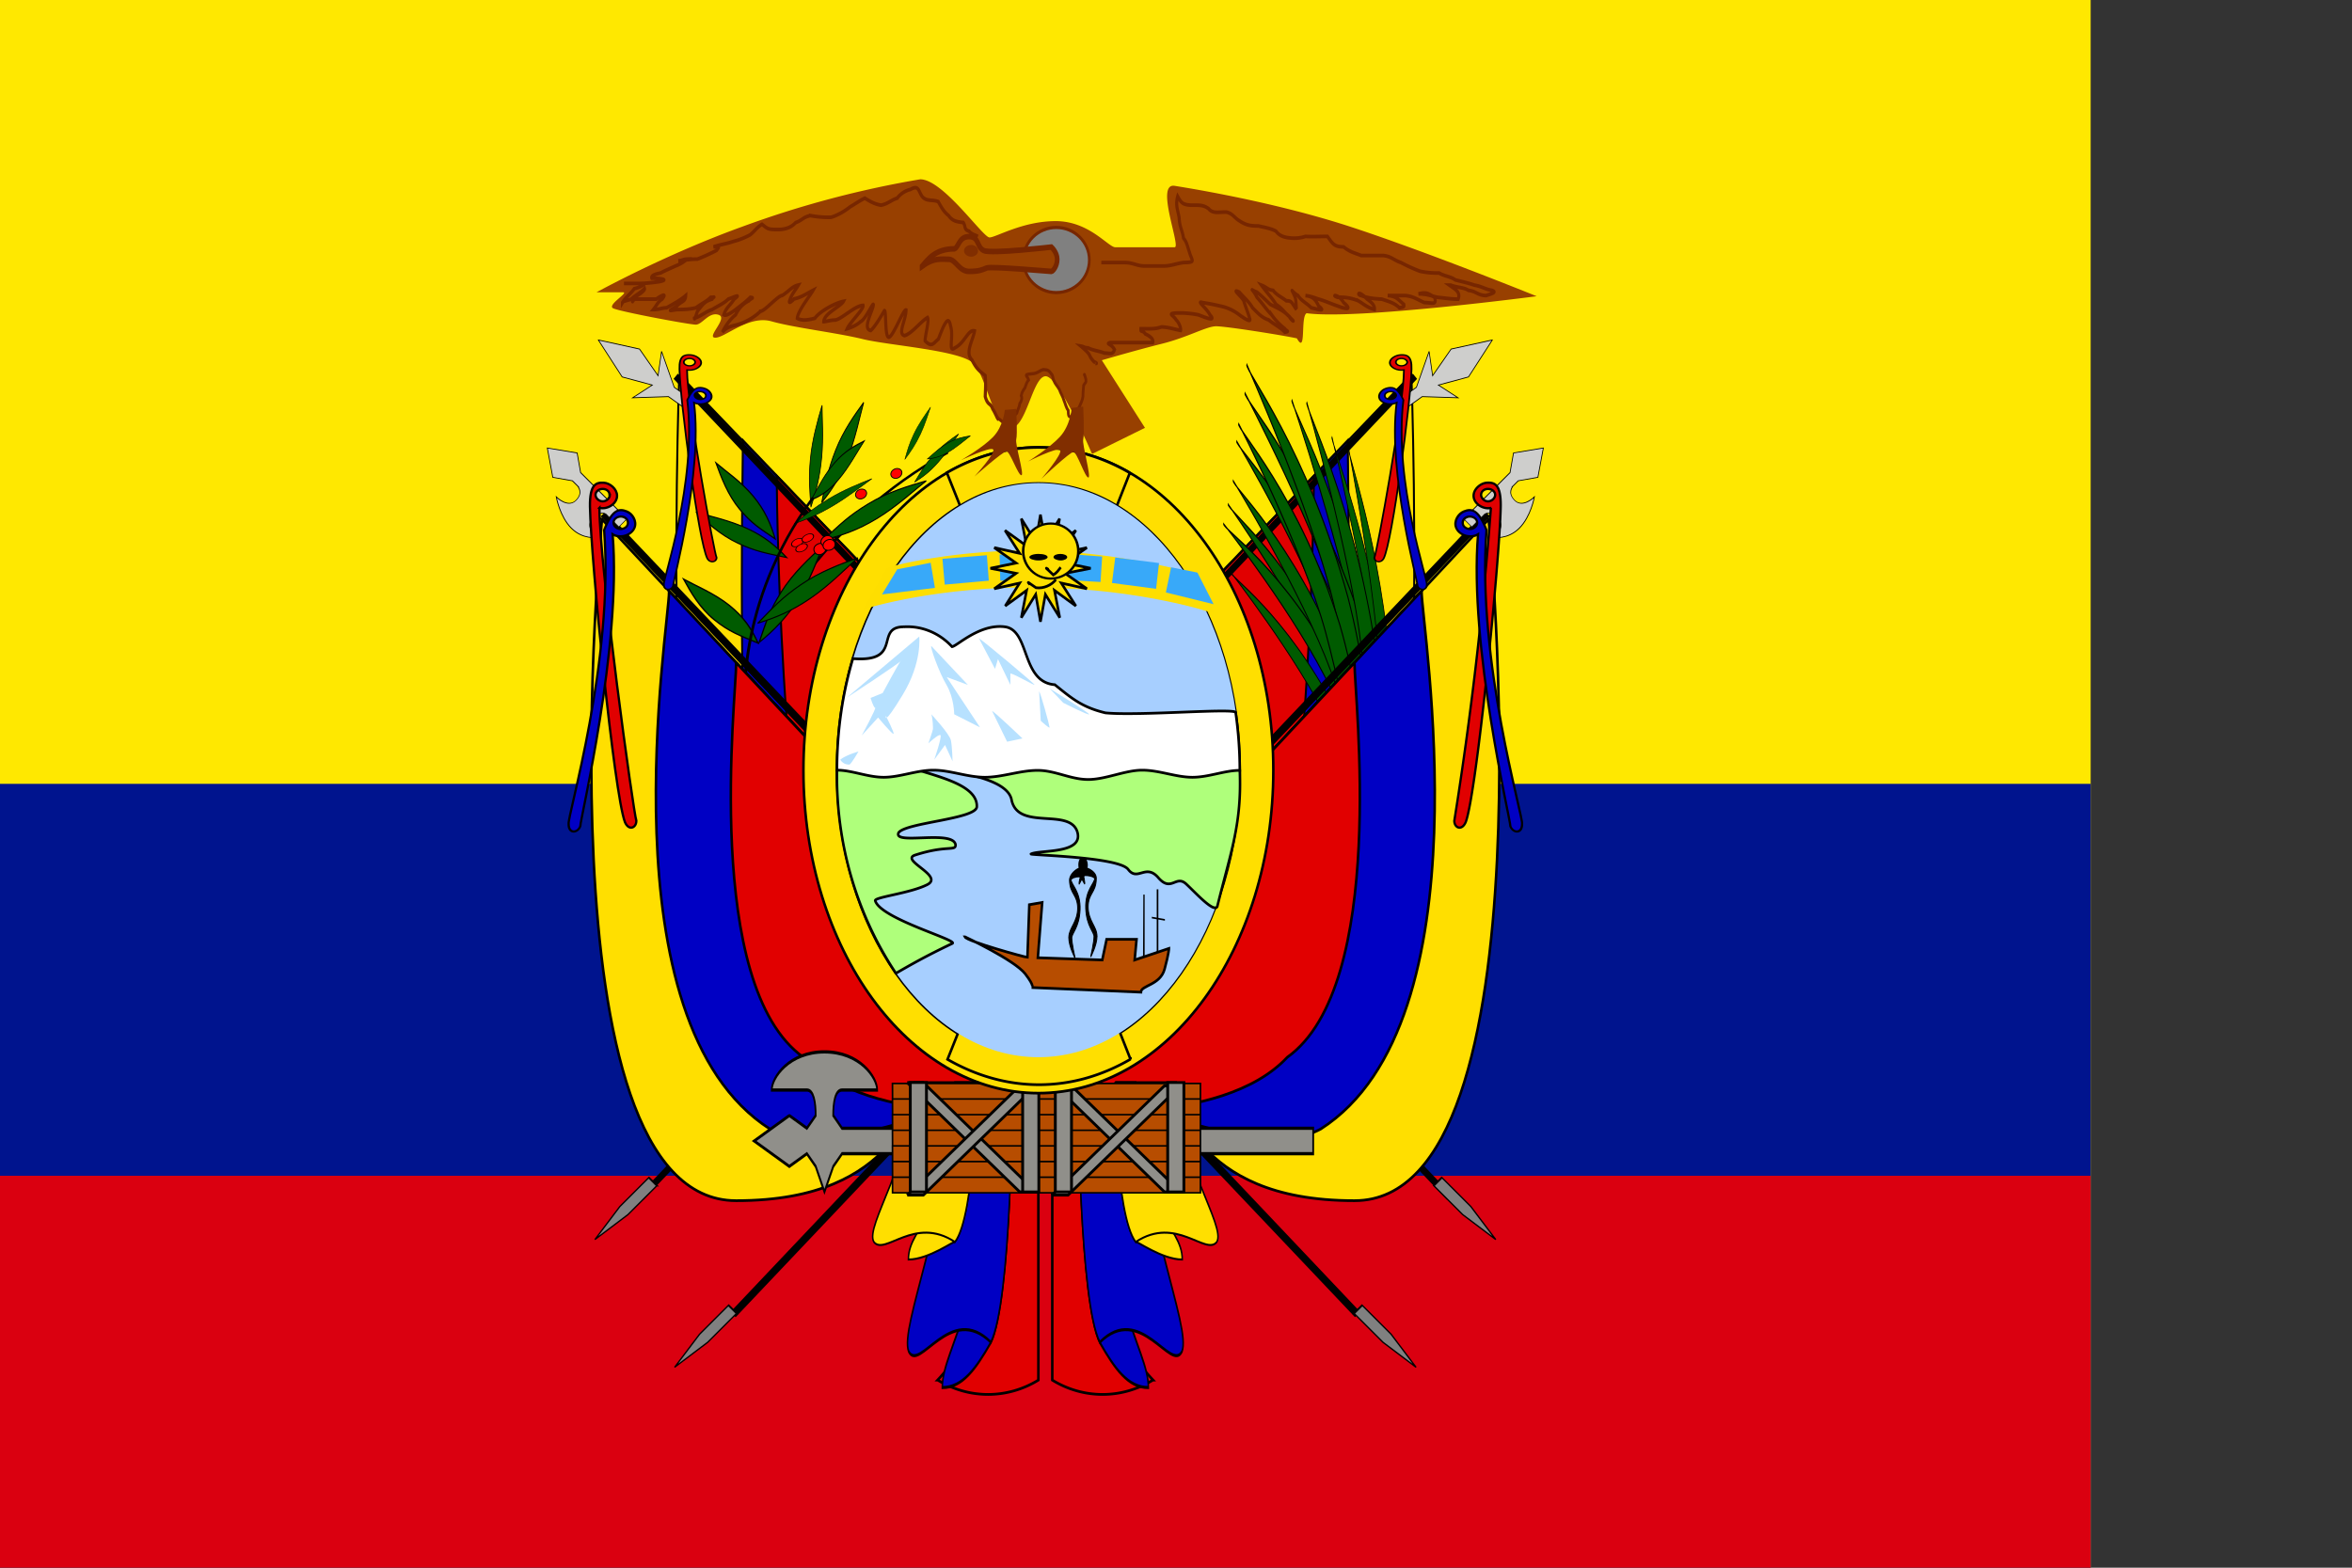 <svg xmlns="http://www.w3.org/2000/svg" id="flag-icons-ec" viewBox="0 0 720 480">
  <rect x="0" y="0" width="720" height="480" fill="#333333" stroke="none"/>
  <g fill-rule="evenodd" stroke-width="1pt">
    <path fill="#ffe800" d="M0 0h640v480H0z"/>
    <path fill="#00148e" d="M0 240h640v240H0z"/>
    <path fill="#da0010" d="M0 360h640v120H0z"/>
  </g>
  <g fill-rule="evenodd">
    <path d="M269.6 290.8 197 367.3l-1.2-1.6 72.4-76.5 1.2 1.6zm50.4 12.5-94.8 100-1.6-1.6 94.7-100 1.7 1.6z"/>
    <path fill="gray" stroke="#000" stroke-width="4.1" d="M478.4 60.2v88.6l17.7 88.6 17.7-88.6V60.2h-35.4z" transform="matrix(-.07 -.07 -.1 .1 265 429.6)"/>
    <path fill="gray" stroke="#000" stroke-width="4.1" d="M478.4 60.2v88.6l17.7 88.6 17.7-88.6V60.2h-35.4z" transform="matrix(-.07 -.07 -.1 .1 240.6 390.5)"/>
  </g>
  <path fill="#ffdf00" fill-rule="evenodd" stroke="#000" stroke-width="1pt" d="M301.2 272.8s-17.7 336.6 53.1 336.6S460.6 574 460.6 574l-.8-185-158.6-116.2z" transform="matrix(.45 0 0 .64 72.4 -59.8)"/>
  <path fill="#0000c4" fill-rule="evenodd" stroke="#000" stroke-width="1pt" d="M344.5 304.2c0 17.7-7.9 269.8 27.5 269.8s88.6-17.7 88.6-17.7l-.8-167.3-115.3-84.8z" transform="matrix(.45 0 0 .64 72.4 -59.8)"/>
  <path fill="#e10000" fill-rule="evenodd" stroke="#000" stroke-width="1pt" d="M367.5 321.2c0 17.7 4.5 217.4 40 217.4h53.1l-.8-149.6-92.3-67.8z" transform="matrix(.45 0 0 .64 72.4 -59.8)"/>
  <path fill-rule="evenodd" d="m206.2 116 72.4 76.5 1.3-1.6-72.4-76.5-1.3 1.6z"/>
  <path fill="#ffdf00" fill-rule="evenodd" stroke="#000" stroke-width="1pt" d="M301.2 272.8S265.8 609.4 372 609.4c88.5 0 88.5-53.1 106.2-53.1l-17.7-124-159.4-159.5z" transform="matrix(.58 0 0 .62 9.6 -10.2)"/>
  <g stroke="#000">
    <path fill="none" stroke-width="2.3" d="M269.6 155.2c1.1 0 28.3-94 119-147.2" transform="matrix(.4 -.03 -.05 .35 135.1 147.4)"/>
    <path fill="#005b00" fill-rule="evenodd" stroke-width="1pt" d="M421.4-20.3c0 18.1-4.6 31.7-11.4 45.3-5.6-18.1-9-27.2-9-45.3s6.8-35.1 12.4-48.7c2.3 12.4 8 30.5 8 48.7z" transform="matrix(.14 -.22 .3 .14 175.9 257.4)"/>
    <path fill="red" fill-rule="evenodd" stroke-width="1pt" d="M454.2-169.3c0 4-3.8 7.4-8.5 7.4s-8.5-3.3-8.5-7.4 3.8-7.3 8.5-7.3 8.5 3.3 8.5 7.3z" transform="matrix(.18 -.1 .1 .17 177.6 256.7)"/>
    <path fill="#005b00" fill-rule="evenodd" stroke-width="1pt" d="M421.4-20.3c0 18.1-4.6 31.7-11.4 45.3-5.6-18.1-9-27.2-9-45.3s6.8-35.1 12.4-48.7c2.3 12.4 8 30.5 8 48.7z" transform="matrix(.18 .12 -.13 .33 181 96.4)"/>
    <path fill="#005b00" fill-rule="evenodd" stroke-width="1pt" d="M421.4-20.3c0 18.1-4.6 31.7-11.4 45.3-5.6-18.1-9-27.2-9-45.3s6.8-35.1 12.4-48.7c2.3 12.4 8 30.5 8 48.7z" transform="matrix(.17 -.03 -.03 .33 179.3 159.3)"/>
    <path fill="#005b00" fill-rule="evenodd" stroke-width="1pt" d="M421.4-20.3c0 18.1-4.6 31.7-11.4 45.3-5.6-18.1-9-27.2-9-45.3s6.8-35.1 12.4-48.7c2.3 12.4 8 30.5 8 48.7z" transform="matrix(.06 .25 -.17 .2 228 45.5)"/>
    <path fill="#005b00" fill-rule="evenodd" stroke-width="1pt" d="M421.4-20.3c0 18.1-4.6 31.7-11.4 45.3-5.6-18.1-9-27.2-9-45.3s6.8-35.1 12.4-48.7c2.3 12.4 8 30.5 8 48.7z" transform="matrix(.2 -.2 .2 .24 150.3 241)"/>
    <path fill="#005b00" fill-rule="evenodd" stroke-width="1pt" d="M421.4-20.3c0 18.1-4.6 31.7-11.4 45.3-5.6-18.1-9-27.2-9-45.3s6.8-35.1 12.4-48.7c2.3 12.4 8 30.5 8 48.7z" transform="matrix(.22 -.22 .25 .2 135.6 282.1)"/>
    <path fill="#005b00" fill-rule="evenodd" stroke-width="1pt" d="M421.4-20.3c0 18.1-4.6 31.7-11.4 45.3-5.6-18.1-9-27.2-9-45.3s6.8-35.1 12.4-48.7c2.3 12.4 8 30.5 8 48.7z" transform="matrix(.26 .1 -.2 .32 130.8 147.7)"/>
    <path fill="#005b00" fill-rule="evenodd" stroke-width="1pt" d="M421.4-20.3c0 18.1-4.6 31.7-11.4 45.3-5.6-18.1-9-27.2-9-45.3s6.8-35.1 12.4-48.7c2.3 12.4 8 30.5 8 48.7z" transform="matrix(.15 .2 -.32 .22 178.5 103.3)"/>
    <path fill="#005b00" fill-rule="evenodd" stroke-width="1pt" d="M421.4-20.3c0 18.1-4.6 31.7-11.4 45.3-5.6-18.1-9-27.2-9-45.3s6.8-35.1 12.4-48.7c2.3 12.4 8 30.5 8 48.7z" transform="matrix(.08 .1 -.14 .16 250.7 102.6)"/>
    <path fill="#005b00" fill-rule="evenodd" stroke-width="1pt" d="M421.4-20.3c0 18.1-4.6 31.7-11.4 45.3-5.6-18.1-9-27.2-9-45.3s6.8-35.1 12.4-48.7c2.3 12.4 8 30.5 8 48.7z" transform="matrix(.1 0 -.08 .17 238 136.4)"/>
    <path fill="#005b00" fill-rule="evenodd" stroke-width="1pt" d="M421.4-20.3c0 18.1-4.6 31.7-11.4 45.3-5.6-18.1-9-27.2-9-45.3s6.8-35.1 12.4-48.7c2.3 12.4 8 30.5 8 48.7z" transform="matrix(0 .14 -.14 .08 287.4 81.1)"/>
    <path fill="#005b00" fill-rule="evenodd" stroke-width="1pt" d="M421.4-20.3c0 18.1-4.6 31.7-11.4 45.3-5.6-18.1-9-27.2-9-45.3s6.8-35.1 12.4-48.7c2.3 12.4 8 30.5 8 48.7z" transform="matrix(.07 .1 -.25 .15 220.7 115.6)"/>
    <path fill="#005b00" fill-rule="evenodd" stroke-width="1pt" d="M421.4-20.3c0 18.1-4.6 31.7-11.4 45.3-5.6-18.1-9-27.2-9-45.3s6.8-35.1 12.4-48.7c2.3 12.4 8 30.5 8 48.7z" transform="matrix(.13 .22 -.33 .2 207 70.1)"/>
    <path fill="none" stroke-width="2.4" d="M269.6 155.2c1.1 0 28.3-94 119-147.2" transform="matrix(.35 -.2 .14 .28 111.8 227.8)"/>
    <path fill="red" fill-rule="evenodd" stroke-width="1pt" d="M454.2-169.3c0 4-3.8 7.4-8.5 7.4s-8.5-3.3-8.5-7.4 3.8-7.3 8.5-7.3 8.5 3.3 8.5 7.3z" transform="matrix(.18 -.1 .1 .17 200.3 224.6)"/>
    <path fill="red" fill-rule="evenodd" stroke-width="1pt" d="M454.2-169.3c0 4-3.8 7.4-8.5 7.4s-8.5-3.3-8.5-7.4 3.8-7.3 8.5-7.3 8.5 3.3 8.5 7.3z" transform="matrix(.18 -.1 .1 .17 211.1 218.3)"/>
    <path fill="red" fill-rule="evenodd" stroke-width="1pt" d="M454.2-169.3c0 4-3.8 7.4-8.5 7.4s-8.5-3.3-8.5-7.4 3.8-7.3 8.5-7.3 8.5 3.3 8.5 7.3z" transform="matrix(.2 -.1 .07 .13 166.8 232.7)"/>
    <path fill="red" fill-rule="evenodd" stroke-width="1pt" d="M454.2-169.3c0 4-3.8 7.4-8.5 7.4s-8.5-3.3-8.5-7.4 3.8-7.3 8.5-7.3 8.5 3.3 8.5 7.3z" transform="matrix(.2 -.1 .07 .13 170 231.3)"/>
    <path fill="red" fill-rule="evenodd" stroke-width="1pt" d="M454.2-169.3c0 4-3.8 7.4-8.5 7.4s-8.5-3.3-8.5-7.4 3.8-7.3 8.5-7.3 8.5 3.3 8.5 7.3z" transform="matrix(.2 -.1 .07 .13 168.1 234.3)"/>
    <path fill="red" fill-rule="evenodd" stroke-width=".3" d="M252.7 167.3c.4.8 0 1.8-1 2.3s-2 .2-2.4-.7 0-1.8 1-2.3 2-.2 2.3.7z"/>
    <path fill="red" fill-rule="evenodd" stroke-width=".3" d="M255 164.9c.3.8 0 1.8-1 2.3s-2 .2-2.5-.6 0-1.9 1-2.4 2-.1 2.4.7z"/>
    <path fill="red" fill-rule="evenodd" stroke-width=".3" d="M255.5 166c.4.8 0 1.9-1 2.3s-2 .2-2.4-.6 0-1.8 1-2.3 2-.2 2.4.6z"/>
  </g>
  <path fill="#0000c4" fill-rule="evenodd" stroke="#000" stroke-width="1pt" d="M336.6 308.3c0 17.7-35.4 212.6 53.2 265.7 35.4 17.7 88.5-17.7 88.5 0l-17.7-141.7-124-124z" transform="matrix(.58 0 0 .62 9.6 -10.2)"/>
  <path fill="#e10000" fill-rule="evenodd" stroke="#000" stroke-width="1pt" d="M372 343.7c0 17.7-17.7 159.4 35.5 194.9 35.4 35.4 124 25.8 124 25.8l-70.9-132.1-88.6-88.6z" transform="matrix(.58 0 0 .62 9.6 -10.2)"/>
  <path fill-rule="evenodd" d="m183.8 158 94.8 100 1.7-1.6-94.8-99.9-1.6 1.6z"/>
  <path fill="#cececc" fill-rule="evenodd" stroke="#000" stroke-width="1pt" d="m460.6 184.3 17.7 35.4v17.7c-.8-1.3 0 17.7-17.7 17.7S443 219.7 443 219.7s-17.7 35.4-17.7 70.9 17.7 53.1 17.7 53.1-2.6-36.7 17.7-35.4c20.4 1.2 17.7 17.7 17.7 17.7v35.4h17.8V219.7l17.7-35.4-27.2-53.2-26 53.1z" transform="matrix(.14 -.14 .1 .1 86.3 192.2)"/>
  <path fill="#cececc" fill-rule="evenodd" stroke="#000" stroke-width="1pt" d="m557.8 95.7-26.3 70.8 17.7 53.2-35.4-17.7 35.4 53.1v35.5H567V255l35.5-53.1-35.5 17.7 17.8-53.2-26.9-70.8z" transform="matrix(.1 -.16 .14 .1 114 183.8)"/>
  <path fill="#e10000" fill-rule="evenodd" stroke="#000" stroke-width="1pt" d="M422.5 137c0 2-2 3.7-4.3 3.7s-4.4-1.7-4.4-3.7 2-3.8 4.4-3.8 4.3 1.7 4.3 3.8zm-6.2 7.9c0 35.8 20.9 187.8 22.6 191.5.1 4.5-4.8 6.4-7.1.9-6.6-17.4-20.8-160-21.3-193.3-.3-13.7 3.7-14.8 8.3-14.5 3.7.2 8.3 3.7 8.3 7.9 0 5-5.8 8.7-10.8 7.5z" transform="matrix(.4 0 0 .3 43.8 69.8)"/>
  <path fill="#0000c4" fill-rule="evenodd" stroke="#000" stroke-width="1pt" d="M422.5 137c0 2-2 3.7-4.3 3.7s-4.4-1.7-4.4-3.7 2-3.8 4.4-3.8 4.3 1.7 4.3 3.8zm-6.2 7.9c31.5 61.4 48.7 166.7 50.4 170.5.1 4.4-4.8 6.4-7.1.8-2.5-3.3-12.7-100.2-49.1-172.2-.3-13.7 3.7-14.8 8.3-14.5 3.7.2 8.3 3.7 8.3 7.9 0 5-5.8 8.7-10.8 7.5z" transform="matrix(.38 .1 -.15 .3 76 38.2)"/>
  <path fill="#e10000" fill-rule="evenodd" stroke="#000" stroke-width=".7" d="M186.7 151.5c0 1-1 2-2.2 2-1.2 0-2.2-1-2.2-2s1-1.8 2.2-1.8c1.2 0 2.1.8 2.1 1.8zm-3.2 4c0 17.9 10.5 93.9 11.3 95.8 0 2.2-2.3 3.2-3.5.4-3.3-8.7-10.4-80-10.7-96.6-.1-6.9 1.9-7.4 4.2-7.3 1.9.1 4.1 1.9 4.1 4 0 2.4-2.9 4.3-5.4 3.7z"/>
  <path fill="#0000c4" fill-rule="evenodd" stroke="#000" stroke-width="1pt" d="M422.5 137c0 2-2 3.7-4.3 3.7s-4.4-1.7-4.4-3.7 2-3.8 4.4-3.8 4.3 1.7 4.3 3.8zm-6.2 7.9c31.5 61.4 48.7 166.7 50.4 170.5.1 4.4-4.8 6.4-7.1.8-2.5-3.3-12.7-100.2-49.1-172.2-.3-13.7 3.7-14.8 8.3-14.5 3.7.2 8.3 3.7 8.3 7.9 0 5-5.8 8.7-10.8 7.5z" transform="matrix(.48 .15 -.2 .48 16.7 31.6)"/>
  <g fill-rule="evenodd">
    <path d="m370.4 290.8 72.5 76.5 1.3-1.6-72.5-76.5-1.3 1.6zM320 303.3l94.8 100 1.6-1.6-94.7-100-1.7 1.6z"/>
    <path fill="gray" stroke="#000" stroke-width="4.1" d="M478.4 60.2v88.6l17.7 88.6 17.7-88.6V60.2h-35.4z" transform="matrix(.07 -.07 .1 .1 375 429.6)"/>
    <path fill="gray" stroke="#000" stroke-width="4.1" d="M478.4 60.2v88.6l17.7 88.6 17.7-88.6V60.2h-35.4z" transform="matrix(.07 -.07 .1 .1 399.4 390.5)"/>
  </g>
  <g fill-rule="evenodd" stroke-width="1pt">
    <path fill="#ffdf00" stroke="#000" d="M301.2 272.8s-17.7 336.6 53.1 336.6S460.6 574 460.6 574l-.8-185-158.6-116.2z" transform="matrix(-.45 0 0 .64 567.6 -59.8)"/>
    <path fill="#0000c4" stroke="#000" d="M344.5 304.2c0 17.7-7.9 269.8 27.5 269.8s88.6-17.7 88.6-17.7l-.8-167.3-115.3-84.8z" transform="matrix(-.45 0 0 .64 567.6 -59.8)"/>
    <path fill="#e10000" stroke="#000" d="M367.5 321.2c0 17.7 4.5 217.4 40 217.4h53.1l-.8-149.6-92.3-67.8z" transform="matrix(-.45 0 0 .64 567.6 -59.8)"/>
    <path d="m433.8 116-72.4 76.5-1.3-1.6 72.4-76.5 1.3 1.6z"/>
    <g fill="#005b00" stroke="#000">
      <path d="M428.2-17s81.5 90.7 111 154.1c29.4 63.5 54.4 156.3 54.4 156.3s2.2-86-36.3-163C505.2 32.8 425.9-12.5 428.2-17z" transform="matrix(.16 -.07 .08 .35 309.5 211)"/>
      <path d="M428.2-17s81.5 90.7 111 154.1c29.4 63.5 54.4 156.3 54.4 156.3s2.2-86-36.3-163C505.2 32.8 425.9-12.5 428.2-17z" transform="matrix(.2 -.05 .07 .4 291.5 182.6)"/>
      <path d="M428.2-17s81.5 90.7 111 154.1c29.4 63.5 54.4 156.3 54.4 156.3s2.2-86-36.3-163C505.2 32.8 425.9-12.5 428.2-17z" transform="matrix(.23 .14 -.03 .4 296.5 69.4)"/>
      <path d="M428.2-17s81.5 90.7 111 154.1c29.4 63.5 54.4 156.3 54.4 156.3s2.2-86-36.3-163C505.2 32.8 425.9-12.5 428.2-17z" transform="matrix(.25 .03 .02 .44 274.4 115)"/>
      <path d="M428.2-17s81.5 90.7 111 154.1c29.4 63.5 54.4 156.3 54.4 156.3s2.2-86-36.3-163C505.2 32.8 425.9-12.5 428.2-17z" transform="matrix(.18 .17 -.04 .35 330 67)"/>
      <path d="M428.2-17s81.5 90.7 111 154.1c29.4 63.5 54.4 156.3 54.4 156.3s2.2-86-36.3-163C505.2 32.8 425.9-12.5 428.2-17z" transform="matrix(.23 0 .03 .4 280.6 141.9)"/>
      <path d="M428.2-17s81.5 90.7 111 154.1c29.4 63.5 54.4 156.3 54.4 156.3s2.2-86-36.3-163C505.2 32.8 425.9-12.5 428.2-17z" transform="matrix(.2 -.07 .07 .38 290.1 196.8)"/>
      <path d="M428.2-17s81.5 90.7 111 154.1c29.4 63.5 54.4 156.3 54.4 156.3s2.2-86-36.3-163C505.2 32.8 425.9-12.5 428.2-17z" transform="matrix(.2 -.03 .05 .4 292.7 166.8)"/>
      <path d="M428.2-17s81.5 90.7 111 154.1c29.4 63.5 54.4 156.3 54.4 156.3s2.2-86-36.3-163C505.2 32.8 425.9-12.5 428.2-17z" transform="matrix(.22 .15 -.05 .38 305 65.5)"/>
      <path d="M428.2-17s81.5 90.7 111 154.1c29.4 63.5 54.4 156.3 54.4 156.3s2.2-86-36.3-163C505.2 32.8 425.9-12.5 428.2-17z" transform="matrix(.24 .05 0 .44 278.9 97.7)"/>
      <path d="M428.2-17s81.5 90.7 111 154.1c29.4 63.5 54.4 156.3 54.4 156.3s2.2-86-36.3-163C505.2 32.8 425.9-12.5 428.2-17z" transform="matrix(.17 .17 -.06 .33 339 70)"/>
      <path d="M428.2-17s81.5 90.7 111 154.1c29.4 63.5 54.4 156.3 54.4 156.3s2.2-86-36.3-163C505.2 32.8 425.9-12.5 428.2-17z" transform="matrix(.24 .02 0 .4 276.4 128)"/>
    </g>
    <path fill="#ffdf00" stroke="#000" d="M301.2 272.8S265.8 609.4 372 609.4c88.5 0 88.5-53.1 106.2-53.1l-17.7-124-159.4-159.5z" transform="matrix(-.58 0 0 .62 630.4 -10.2)"/>
    <path fill="#0000c4" stroke="#000" d="M336.6 308.3c0 17.7-35.4 212.6 53.2 265.7 35.4 17.7 88.5-17.7 88.5 0l-17.7-141.7-124-124z" transform="matrix(-.58 0 0 .62 630.4 -10.2)"/>
    <path fill="#e10000" stroke="#000" d="M372 343.7c0 17.7-17.7 159.4 35.5 194.9 35.4 35.4 124 25.8 124 25.8l-70.9-132.1-88.6-88.6z" transform="matrix(-.58 0 0 .62 630.4 -10.2)"/>
    <path d="m456.2 158-94.8 100-1.7-1.6 94.8-99.9 1.7 1.6z"/>
    <path fill="#cececc" stroke="#000" d="m460.6 184.3 17.7 35.4v17.7c-.8-1.3 0 17.7-17.7 17.7S443 219.7 443 219.7s-17.7 35.4-17.7 70.9 17.7 53.1 17.7 53.1-2.6-36.7 17.7-35.4c20.4 1.2 17.7 17.7 17.7 17.7v35.4h17.8V219.7l17.7-35.4-27.2-53.2-26 53.1z" transform="matrix(-.14 -.14 -.1 .1 553.7 192.2)"/>
    <path fill="#cececc" stroke="#000" d="m557.8 95.7-26.3 70.8 17.7 53.2-35.4-17.7 35.4 53.1v35.5H567V255l35.5-53.1-35.5 17.7 17.8-53.2-26.9-70.8z" transform="matrix(-.1 -.16 -.14 .1 526 183.8)"/>
    <path fill="#e10000" stroke="#000" d="M422.5 137c0 2-2 3.7-4.3 3.7s-4.4-1.7-4.4-3.7 2-3.8 4.4-3.8 4.3 1.7 4.3 3.8zm-6.2 7.9c0 35.8 20.9 187.8 22.6 191.5.1 4.5-4.8 6.4-7.1.9-6.6-17.4-20.8-160-21.3-193.3-.3-13.7 3.7-14.8 8.3-14.5 3.7.2 8.3 3.7 8.3 7.9 0 5-5.8 8.7-10.8 7.5z" transform="matrix(-.4 0 0 .3 596.3 69.8)"/>
    <path fill="#0000c4" stroke="#000" d="M422.5 137c0 2-2 3.7-4.3 3.7s-4.4-1.7-4.4-3.7 2-3.8 4.4-3.8 4.3 1.7 4.3 3.8zm-6.2 7.9c31.5 61.4 48.7 166.7 50.4 170.5.1 4.4-4.8 6.4-7.1.8-2.5-3.3-12.7-100.2-49.1-172.2-.3-13.7 3.7-14.8 8.3-14.5 3.7.2 8.3 3.7 8.3 7.9 0 5-5.8 8.7-10.8 7.5z" transform="matrix(-.38 .1 .15 .3 564 38.2)"/>
    <path fill="#e10000" stroke="#000" stroke-width=".7" d="M453.4 151.5c0 1 1 2 2.1 2 1.2 0 2.2-1 2.2-2s-1-1.8-2.2-1.8c-1.2 0-2.1.8-2.1 1.8zm3 4a1152 1152 0 0 1-11.2 95.8c0 2.2 2.3 3.2 3.5.4 3.3-8.7 10.4-80 10.7-96.6.1-6.9-1.9-7.4-4.2-7.3-1.9.1-4.1 1.9-4.1 4 0 2.4 2.9 4.3 5.4 3.7z"/>
    <path fill="#0000c4" stroke="#000" d="M422.5 137c0 2-2 3.7-4.3 3.7s-4.4-1.7-4.4-3.7 2-3.8 4.4-3.8 4.3 1.7 4.3 3.8zm-6.2 7.9c31.5 61.4 48.7 166.7 50.4 170.5.1 4.4-4.8 6.4-7.1.8-2.5-3.3-12.7-100.2-49.1-172.2-.3-13.7 3.7-14.8 8.3-14.5 3.7.2 8.3 3.7 8.3 7.9 0 5-5.8 8.7-10.8 7.5z" transform="matrix(-.48 .15 .2 .48 623.3 31.6)"/>
  </g>
  <g fill-rule="evenodd" stroke="#000" stroke-width="1pt">
    <path fill="#e10000" d="M478.4 698a53.3 53.3 0 0 0 53.1 0V556.3h-35.4c17.7 53.1 17.7 106.3-17.8 141.7z" transform="matrix(.58 0 0 .62 9.6 -10.2)"/>
    <path fill="#0000c4" d="M513.8 609.5c0 88.5-42.5 108.2-42.5 126 17.7 0 29.5-8.3 42.5-19.7 17.7-17.8 19.4-107.7 17.7-106.3h-17.7z" transform="matrix(.35 0 0 .7 123.5 -90)"/>
    <path fill="#0000c4" d="M478.4 609.5c-.9 51.7-44.8 99.6-36.5 110.2 9.4 9.5 36.5-21.7 71.9-4 17.7-17.7 19.4-107.6 17.7-106.3h-53.1z" transform="matrix(.35 0 0 .7 123.5 -90)"/>
    <path fill="#ffdf00" d="M513.8 609.5c0 88.5-40.7 94.4-40.7 118 17.7 0 40.6-12.9 40.7-11.7 17.7-17.8 19.4-107.7 17.7-106.3h-17.7z" transform="matrix(.35 0 0 .46 112.5 51)"/>
    <path fill="#ffdf00" d="M478.4 609.5c-.9 51.7-43.8 95.7-35.5 106.3 9.5 9.4 35.5-17.8 70.9 0 17.7-17.8 19.4-107.7 17.7-106.3h-53.1z" transform="matrix(.35 0 0 .46 112.5 51)"/>
    <path fill="#e10000" d="M478.4 698a53.3 53.3 0 0 0 53.1 0V556.3h-35.4c17.7 53.1 17.7 106.3-17.8 141.7z" transform="matrix(-.58 0 0 .62 630.4 -10.2)"/>
    <path fill="#0000c4" d="M513.8 609.5c0 88.5-42.5 108.2-42.5 126 17.7 0 29.5-8.3 42.5-19.7 17.7-17.8 19.4-107.7 17.7-106.3h-17.7z" transform="matrix(-.35 0 0 .7 516.5 -90)"/>
    <path fill="#0000c4" d="M478.4 609.5c-.9 51.7-44.8 99.6-36.5 110.2 9.4 9.5 36.5-21.7 71.9-4 17.7-17.7 19.4-107.6 17.7-106.3h-53.1z" transform="matrix(-.35 0 0 .7 516.5 -90)"/>
    <path fill="#ffdf00" d="M513.8 609.5c0 88.5-40.7 94.4-40.7 118 17.7 0 40.6-12.9 40.7-11.7 17.7-17.8 19.4-107.7 17.7-106.3h-17.7z" transform="matrix(-.35 0 0 .46 527.5 51)"/>
    <path fill="#ffdf00" d="M478.4 609.5c-.9 51.7-43.8 95.7-35.5 106.3 9.5 9.4 35.5-17.8 70.9 0 17.7-17.8 19.4-107.7 17.7-106.3h-53.1z" transform="matrix(-.35 0 0 .46 527.5 51)"/>
  </g>
  <g fill-rule="evenodd" stroke="#000">
    <path fill="#908f8a" stroke-width="4.5" d="m198.6 78-89.7 35.4 89.7 35.4 44.8-17.7 22.4 17.7 22.4 35.4 22.5-35.4 22.4-17.7H1535V95.7H333l-22.4-17.8c0-17.7 4.7-35.4 22.5-35.4h89.6c0-17.7-44.8-53.1-134.5-53.1-89.6 0-134.5 35.4-134.5 53.1h89.7c17.7 0 22.4 17.7 22.4 35.5l-22.4 17.7-44.9-17.8z" transform="matrix(.12 0 0 .22 217.8 324.4)"/>
    <path fill="#b74d00" stroke-width="1.8" d="M204.3 95.7H541v17.7H204.4zm0-17.8H541v17.8H204.4zm0-17.7H541V78H204.4zm0-17.7H541v17.7H204.4zm0-17.7H541v17.7H204.4zm0-17.8H541v17.8H204.4zm0-17.6H541V7H204.4z" transform="matrix(.28 0 0 .27 216 334.6)"/>
    <path fill="#908f8a" stroke-width="3.3" d="m423.2 60.2 137.8 124h19.7L443 60.3h-19.7z" transform="matrix(.25 0 0 .27 171.9 315.2)"/>
    <path fill="#908f8a" stroke-width="3.3" d="m423.2 60.2 137.8 124h19.7L443 60.3h-19.7z" transform="matrix(.25 0 0 -.27 171.9 382.2)"/>
    <path fill="#908f8a" stroke-width="3.1" d="M425.2 60.2v124h17.7v-124h-17.7z" transform="matrix(.28 0 0 .27 159.6 315.2)"/>
    <path fill="#908f8a" stroke-width="3.3" d="m423.2 60.2 137.8 124h19.7L443 60.3h-19.7z" transform="matrix(.25 0 0 .27 216.2 315.2)"/>
    <path fill="#908f8a" stroke-width="3.3" d="m423.2 60.2 137.8 124h19.7L443 60.3h-19.7z" transform="matrix(.25 0 0 -.27 216.2 382.2)"/>
    <path fill="#908f8a" stroke-width="3.1" d="M425.2 60.2v124h17.7v-124h-17.7z" transform="matrix(.28 0 0 .27 238.4 315.2)"/>
    <path fill="#908f8a" stroke-width="3.1" d="M425.2 60.2v124h17.7v-124h-17.7z" transform="matrix(.28 0 0 .27 204 315.2)"/>
    <path fill="#908f8a" stroke-width="3.1" d="M425.2 60.2v124h17.7v-124h-17.7z" transform="matrix(.28 0 0 .27 194 315.2)"/>
  </g>
  <g fill="#ffdf00" fill-rule="evenodd" stroke="#000" stroke-width="1pt">
    <path d="M655.5 396.9c0 88-55.6 159.4-124 159.4s-124-71.4-124-159.4 55.5-159.5 124-159.5 124 71.4 124 159.4zm-17.7 0c0 78.2-47.6 141.7-106.3 141.7-58.7 0-106.3-63.5-106.3-141.7 0-78.3 47.6-141.8 106.3-141.8 58.7 0 106.3 63.5 106.3 141.8z" transform="matrix(.58 0 0 .62 9.6 -10.2)"/>
    <path d="M579.8 250c-14.9-8.1-31.2-12.6-48.3-12.6s-33.4 4.5-48.3 12.5l7 16.4a82.8 82.8 0 0 1 82.7 0l6.9-16.4z" transform="matrix(.58 0 0 .62 9.6 -10.2)"/>
    <path d="M579.8 250c-14.9-8.1-31.2-12.6-48.3-12.6s-33.4 4.5-48.3 12.5l7 16.4a82.8 82.8 0 0 1 82.7 0l6.9-16.4z" transform="matrix(.58 0 0 -.62 9.8 479.3)"/>
  </g>
  <path fill="#a7cfff" fill-rule="evenodd" d="M379.6 235.9c0 48.5-27.7 87.8-61.7 87.8s-61.6-39.3-61.6-87.8 27.6-88 61.6-88 61.7 39.4 61.7 88z"/>
  <path fill="#afff7b" fill-rule="evenodd" stroke="#000" stroke-width="1pt" d="M637.8 396.9c1.1 26.6-4.6 39.6-11.9 67.3-1.9 3-11-6.5-16.4-11.2s-7.8 4.2-14.6-3c-6.7-7.4-11 2-16-4.2s-51.3-7-51.3-7.6c4.6-2.2 28.2.2 24.4-11.1-4.3-11.8-31-.4-34.6-15.4-2.5-15-53.6-15.6-57.3-19.2 1.5 5.6 39.8 8 38.9 22.5-.9 6-37.7 7.7-41.3 12.7-3 6.3 29-1.7 30.1 6 0 3.2-4.7 0-21.3 5-8.4 2.5 15.4 10.3 6.4 14.6-9 4.3-28.3 6.2-27.5 8 3 9 44.7 19.6 40.6 21.1-14.8 6.6-22.6 10.9-29.7 14.7a167.9 167.9 0 0 1-31.1-100.2c31.7-11.4 25-13.8 83.6-13.8s78 2.3 129 13.8z" transform="matrix(.58 0 0 .62 9.6 -10.2)"/>
  <path fill="#fff" fill-rule="evenodd" stroke="#000" stroke-width="1pt" d="M637.8 396.9c-8 0-16.4 3.4-25 3.4-8.7 0-17.5-3.5-26.5-3.5s-19.3 4.6-28.5 4.6c-9.3 0-17.4-4.5-26.7-4.5s-18.6 3.4-27.8 3.4-18.3-3.5-27.2-3.5-17.7 3.5-26.2 3.5-16.8-3.5-24.7-3.5c0-19.5 3-38.1 8.4-55.1 27 2 11-15.7 27-15.7a33 33 0 0 1 25.3 9.8c2.4 0 14.4-11.4 27.9-9.8 13.4 1.6 8.5 27.3 26.4 28.6 9 6.8 14.3 11.1 26.7 13.9 17.7 1.6 68.4-2.5 68.7-.2a188.2 188.2 0 0 1 2.2 28.6z" transform="matrix(.58 0 0 .62 9.6 -10.2)"/>
  <path fill-rule="evenodd" stroke="#000" stroke-width="1pt" d="M549.9 474c0-5.7 13.5-9.5 13.5-18.6s-12-9.3-12.4-17.8c-.2-3.5 10.3-7 14.9-7.4s8.5 7.4 8.5 9.1-4.7-4.2-8.6-4.3-12.3.6-12.3 2.3c0 3.4 14.8 7.6 13.7 19-1.1 11.2-12.7 14.6-12.7 18s5 12.8 5 12.8-9.7-7.5-9.7-13.2z" transform="matrix(.2 0 0 .48 217.2 59.5)"/>
  <path fill-rule="evenodd" stroke="#000" stroke-width="1pt" d="M549.9 474c0-5.7 13.5-9.5 13.5-18.6s-12-9.3-12.4-17.8c-1-4 11.8-6.6 16.4-6.9s10 8 10 9.6-5.4-5.2-9.3-5.3-14.6.6-14.6 2.3c0 3.4 14.8 7.6 13.7 19-1.1 11.2-12.7 14.6-12.7 18s5 12.8 5 12.8-9.7-7.5-9.7-13.2z" transform="matrix(-.2 0 0 .48 445.8 59.1)"/>
  <path fill-rule="evenodd" d="M333 264.9c0 1.3-.7 2.4-1.5 2.4s-1.4-1.1-1.4-2.5.6-2.4 1.4-2.4c.8 0 1.5 1.1 1.5 2.5zm17 9h.4v19.5h-.5zm4.1-1.6h.5V292h-.5z"/>
  <path fill-rule="evenodd" d="M352.6 281.2v-.5l4 .7v.5z"/>
  <path fill="#b74d00" fill-rule="evenodd" stroke="#000" stroke-width="1pt" d="M497.3 478s26 11.4 31.7 18.2c5.6 6.8 3.4 6.8 3.4 6.8l57.7 2.3c0-3.4 10.2-3.4 12.5-11.4 2.3-7.9 2.3-10.2 2.3-10.2l-18.1 5.7 1-10.2H572l-2.3 10.2-34-1.1L538 461l-6.8 1.1-1 26c-1.2 0-31.8-7.9-33-10.1z" transform="matrix(.58 0 0 .62 7 -9.5)"/>
  <path fill="#fede00" fill-rule="evenodd" stroke="#fede00" stroke-width="1pt" d="M440.5 316.3s37.7-11.2 92.1-10.4 92.1 12.8 91.3 12.8-10.4-18.4-10.4-18.4-38.4-10.5-81.7-11.3c-43.2-.8-80.9 8-80 8.8l-11.3 18.5z" transform="matrix(.58 0 0 .62 9.6 -10.2)"/>
  <path fill="#38a9f9" fill-rule="evenodd" d="m306 169.8 13.6-.2.2 7.9-13.6.3zm-31.2 4.3L270 182l16.2-2-1.3-7.7-10.1 2zm13.7-3 13.6-1.1.6 7.8-13.5 1.2zm48.9-.7-13.5-1-.5 8 13.5.8zm29.2 5 4.9 9.6-14.6-3.6 1.6-7.7 8 1.6zm-11.8-3-13.4-1.7-1 7.8 13.5 1.8z"/>
  <path fill="#ffdf00" fill-rule="evenodd" stroke="#000" stroke-width="1pt" d="m532.6 323.5-2.5-13.5-7.6 11.5 2.8-13.5-11.3 7.7 7.6-11.3-13.4 2.8 11.5-7.6-13.5-2.5 13.5-2.6-11.5-7.6 13.4 2.8-7.7-11.3 11.4 7.7-2.8-13.5 7.6 11.5 2.5-13.5 2.6 13.5 7.5-11.5-2.7 13.5 11.3-7.7-7.7 11.3 13.5-2.8-11.5 7.6 13.5 2.6-13.5 2.5 11.5 7.6-13.5-2.8 7.7 11.3L540 308l2.8 13.5-7.6-11.5z" transform="matrix(.58 0 0 .62 9.6 -10.2)"/>
  <path fill="#ffdf00" fill-rule="evenodd" stroke="#000" stroke-width="1pt" d="M547 293.9c0 9.3-6.6 16.8-14.8 16.8s-14.8-7.5-14.8-16.8S524 277 532.2 277s14.8 7.6 14.8 17z" transform="matrix(.57 0 0 .5 18.3 21.8)"/>
  <path fill-rule="evenodd" d="M320.7 170.6c0 .5-1.3 1-2.8 1s-2.8-.5-2.8-1 1.2-1 2.8-1 2.8.4 2.8 1zm6 0c0 .5-.9 1-2 1s-2.2-.5-2.2-1c0-.6 1-1 2.1-1s2.1.4 2.1 1z"/>
  <path fill="none" stroke="#000" stroke-width="1pt" d="m529.4 297.9.8.8c-1.9-2-1-1.2 1.6 3.2 2.4-.5 3.1-1.4 4.8-2.4" transform="matrix(.56 -.18 .17 .6 -26.7 90.6)"/>
  <path fill="none" stroke="#000" stroke-width="1pt" d="m527.8 304.3.8.8c-1.9-2-1-1 3.2 1.6 4 .5 8.1-1.2 10.5-4" transform="matrix(.58 0 0 .62 8.7 -10.2)"/>
  <path fill="#b7e1ff" fill-rule="evenodd" d="M281.4 194.8s1 8-5.1 18c-6 9.9-5.1 6.4-5.1 6.4s2.8 5.5 2.3 5.5-4.7-5-4.7-5l-5 5.5s4.6-8.5 4.1-8.5-1.4-3-1.4-3l3.7-1.5s5.6-10.4 5.6-9.9-16.7 11.4-16.7 11.4l22.3-18.8zm3.7 3c-.5 0 2.3 8 4.7 12 2.3 4 2.3 8.9 2.3 8.9l7.9 4-10.2-15.4 6.5 2.4-11.2-11.9zm0 20.9s5.6 6 6 8 .5 6.4.5 6.4l-2.3-5-3.3 4.5s2.4-7 1.9-7.5-3.7 2.5-3.7 2.5 1.4-4 1.4-4.4 0-3-.5-4.5zm-27.9 13.9c1.9-1.5 5.6-2.5 5.6-2.5s-2.3 4-2.8 4-1.8 0-2.8-1.5zm64.1-21.8s12.1 7.4 12.1 7.9-7.9-3.5-7.9-3.5l-4.2-4.4zm-21.8-15.5c1 .5 17.7 14.4 17.2 14.4s-7.4-4-7.4-3.4v3.4l-3.8-7.9-.9 3-5-9.5zm4.2 22.4 4.6 9.4 4.7-1s-8.8-8.4-9.3-8.4zm14.4-6 .5 9s2.7 2.5 2.7 2-2.7-10.5-3.2-11z"/>
  <path fill="#984000" fill-rule="evenodd" d="M182.6 89.5s21-11.6 44.9-20.2a303.8 303.8 0 0 1 54.2-14.4c7 0 19.2 17.8 21.2 17.8s10.1-5 20.3-5 16.1 8 18.2 8h18.2c2 0-6.1-19.8 0-18.8 3 .5 28.8 4.5 52.8 12.2 24 7.8 58 21.6 58 21.6S414.9 98 400 95.9c-2 1 0 13-3 7.7-4.6-1-21.7-3.7-24.7-3.7s-8.7 3.4-16.8 5.4c-8 2-18.2 5-18.2 5l13.2 20.7-16.2 8s-10.1-23.8-14.2-23.8-6 16.8-11.1 15.8c-5-1-7-15.8-11.1-19.8-4-3.9-25.4-5.4-33.5-7.3-8-2-21.1-3.5-28.2-5.5-7-2-14.2 5-17.2 5s4-6 1-7-5 3-7 3-23.3-4-25.3-5 5-4.9 3-4.9h-8.1z"/>
  <path fill="gray" fill-rule="evenodd" stroke="#772600" stroke-width="3.7" d="M463-65c0 21.2-20.6 38.4-45.9 38.4S371.3-43.8 371.3-65s20.5-38.3 45.8-38.3S463-86.1 463-65z" transform="matrix(.22 0 0 .26 231.6 96.5)"/>
  <path fill="#984000" fill-rule="evenodd" stroke="#772600" stroke-width="5.3" d="M284.7-60c6.7-6.6 15-16.6 36.7-16.6 5-1.7 5-11.7 16.6-11.7 11.7 0 8.3 10 16.7 13.4 8.3 3.3 76.6-3.4 76.6-3.4s6.6 5 6.6 11.7-5 11.6-6.6 11.6-68.3-5-73.3-3.3c-5 1.7-8.3 3.3-20 3.3-11.6 0-15-11.6-23.3-11.6s-16.6-1.7-30 6.7z" transform="matrix(.27 0 0 .32 205.4 100.7)"/>
  <path fill="none" stroke="#772600" stroke-width="3.5" d="M487.9-76.6h26.6c9.6.1 12.9 3 21.7 3.3h23.3c8.5-.3 13-2.3 21.6-3.3 14.5-.2 9.6-1.3 6.7-10-2.6-6.5-3-9.6-6.7-13.3-1.4-8-4.6-10.8-5-20-1.5-7-4.3-11.7-1.6-20 3.8 5.7 5.3 8 15 8.4 10 0 13.9-.3 20 3.3 4.6 4.9 10.8 3.3 20 3.3 7.6 1.4 8.9 5.3 14.9 8.3 7.1 4 11.7 5 21.6 5 8 1.5 15 2.6 20 5 4.3 5.1 11 6.4 20 6.7 5 0 9-.5 13.3-1.7 7.7.4 15.5 0 25 0 6.2 7.2 7.6 9.9 18.3 10 7.4 5.2 13.6 6 20 8.3h25c9 .7 11.8 4.4 20 6.7a200.9 200.9 0 0 0 21.6 8.3 108 108 0 0 0 21.7 1.7c6.1 3.2 13.6 3.4 18.3 6.6 6.9 1.5 16.3 3.3 21.6 5 8.8 1.2 12.2 4 20 5 6.7 2-2.2 3.6-6.7 5-9.8-.3-10.5-4-20-5-5-2.9-12.6-2.5-20-5h-1.6c6.6 4 13 6.5 10 13.4-8.5 0-15.4-1.1-23.3-1.7-8.4-1.6-12.2-3.3-21.6-3.3 9.4-2.3 11.8.2 18.3 3.3 2.4 8-2.8 5-11.7 5-7.6-2.7-12.2-6-21.6-6.7h-20c9.9.4 12 4.1 18.3 8.4.5 2.6-.1 2.4-5 3.3-5.2-4.5-11.9-6-20-8.3-7.9-.3-16.2-1-23.3-3.4-4.9-.3-4.1-6.1 6.7 3.4 6.5 3.8 8.8 7 8.3 10-8.6-2.2-12.8-5.6-18.3-8.4a61.3 61.3 0 0 0-23.3-3.3c-8.6-2.3.9-3.6 6.6 5 12.4 8.8-1.6 5-6.6 3.3-7.5-2.1-15.3-5.2-21.7-6.6-5-1.5-9.4-2.9-15-3.4 8.7.8 11.6 3.9 15 10 8.8 6-.4 3.1-8.3 1.7-5-4.4-11.5-6.7-15-11.7-8.3-4.1-8.6-9-3.3 1.7 1.3 3.4 1 10.8 1.6 11.7-6.1-6.7-4.8-8.4-11.6-8.4-4.7-3.2-11.5-5.7-15-10-6.4-.6-6.8-2.9-13.3-5 5.3 6.3 12.4 12.5 16.6 18.4 7.6 4.2 9.7 8 15 11.6 2.1 3.7 8 6.7 1.7 1.7-7.2-7-12.5-8.7-23.3-13.3-6.2-5-8.4-7-15-11.7-9-2.9-5.5-4.5 0 5 6.3 5.8 11.1 12.2 16.6 16.7a67.8 67.8 0 0 0 15 13.3c1.5 2.2 6 2.6 0 3.3-5-4.6-12.4-7.5-18.3-11.7-8.3-2.3-12.2-6.6-18.3-11.6-4-5.9-10.4-10.4-15-15-9.6-3.8 1.9 3.6 5 8.3 2.1 6.1 4.8 11 6.6 16.7 2.8 5.5-8.4-1.3-11.6-3.3a57 57 0 0 0-21.7-8.4 298 298 0 0 0-20-3.3c-7.5-2 4.1 4.8 8.4 11.7 8.4 7.9-8.3 1.4-13.3 0a125 125 0 0 0-25-1.7c-10.7.6-3 2 0 6.6 3.3 2.6 5.6 8 5 10-7-1-13-3-21.7-3.3-7 2.3-15.3 1.7-23.3 1.7-.3 4.2 1.5.6 5 5 5.8 2.3 9.6 5.1 8.4 8.3h-48.3c-5.3 1.4 1.1.7 5 6.7-2.2 5.4-5 3.3-11.7 3.3-4.5-1.8-13.6-2.6-18.3-5-4.7 0-4.3-1.2-8.3-1.7 14 10 7 7.5 15 15 1.3.5 4.5 1.7 1.6 1.7M371.3 73.3c-1 0-3.2-5.4-6.6-10-2.4-6-5.4-2.6-8.4-11.7.4-9.4.7-11 0-20-6.8-4.8-9.7-6.2-15-15-8.4-7 1.3-19 2.9-27.8-7.4-1.6-11 11.5-22.3 16.2-8.2 5.5-1-11.4-5-21.2-2.7-13.9-10.8 7-13.8 12.9-5.5 3.7-7.2 8.5-15 1.6 0-5.1 4.9-19.5 2.8-22.3-7.8 3.9-18 15.5-26.1 17.3-8.2-1.7 1.7-14.8 1.7-24.5-3-1-14.7 25.8-19.5 26s-2.7-26-5-25.4c-3.5 5-10.6 15.4-15.5 19-9.5-1.3 1.4-17.5 2.8-23.5 1.6-7.2-8.9 13.8-14.5 15.1-4.1 3.6-12.2 6-15 6.7 3.2-6.2 19-18.7 18-22.3-9.3.3-23.4 12.5-31.3 14-5.2 0-12.4 1.7-13.3 1.6.4-8 19.4-14.6 22.4-19.5-9.3 1.5-27.2 9.7-32.4 16.2-6.2 1.3-14 3-20 0 .9-7.5 14.9-22 18-26.8-8.5 3.7-12.7 6.6-21.7 8.3-1.7 1.7-6.5 5.3-5 1.7 2.7-7 6.7-10 10-15-7.5 1.4-10.3 5.7-18.3 10-5.1.2-19.7 14.9-24.6 15.1a69.1 69.1 0 0 1-28.3 13.3c-7.6 1.4-11.3 3-15 6.7 3.8-6.7 9.6-13 15-16.6a29.8 29.8 0 0 1 15-13.4c1.9-2.3 7.1-2.9 1.6-3.3-4.7 4.2-12.7 9-16.6 11.7-5.1 3.2-11 6.4-13.4 5 2.7-7.2 7.5-9 11.7-15 8.8-5.6 0-2-6.7 0-4.3 3.8-12 6.7-18.3 10-7 1.8-11.7 6-20 8.3 0 2.4 2.4-4.3 3.4-6.7 6.8-7.4 8.6-9.5 16.6-11.6 2-2.9 4.4-1.7-1.6-1.7-4.6 4-10.8 6.2-16.7 10-5.9 1.3-13.6 1.7-21.6 1.7-10.4 1.2-9.5 2 0-3.4 5.3-5 9.7-3.7 10-10-6.3 4.6-14 8-21.7 11.7-6.4.2-8.1 1.7-15 1.7 3.3-3.4 5.3-7.7 10-10 7-7.7-4.4-1.5-6.7 0h-25c-4.4 5.6-.2 0 3.4-3.4 4.3-2.2 8.8-5.1 8.3-6.6-5 4.3-10.7 6.3-15 10-4.6 1.4-10 2-10 3.3 3.7-5.3 9.6-8.6 13.4-13.3 5.6-1.2 10.4-3 11.6-5h-23.3 16.6c8.5 0 15.7-.8 23.4-1.7 13.2-2.2-1.2-3.3-8.4-3.3-1.3-2.6 4.2-4 10-5C-6.7-69-.4-71.1 5-73.3a45.2 45.2 0 0 0 13.3-6.6c-5 .2-5 1.4-10 1.6 7.5-.5 12.8-1.6 21.7-1.6a239 239 0 0 0 21.6-8.3c3-3.6 4.2-3.4-3.3-3.4 6.7-2.1 16.2-3.2 21.6-5a94 94 0 0 0 20-6.6c4.9-3.3 7.7-7.2 13.3-10 6.5 4.4 6.6 5 18.3 5 9.4-.1 15.2-2.4 20-6.7 7.2-2 8.5-5.4 16.7-6.6a134 134 0 0 0 23.3 1.6c8-2.1 15.7-6 21.6-10 5.1-2.5 11.2-6.1 16.7-8.3 6 3.1 10.8 5.6 18.3 6.7 7.7-1.2 11.8-5 18.3-6.7a28 28 0 0 1 15-8.3c9.7-4.8 9 1.5 13.3 6.6 5 5.2 11.4 2.7 18.3 5 3.9 6 6.7 10 11.7 13.3 3.9 4.8 8.5 6 16.7 6.7 3 4 .6 6.8 6.6 8.3 2.4 2.6 6.5 3.6 10 5" transform="matrix(.27 0 0 .32 205.4 104.9)"/>
  <path fill="none" stroke="#782600" stroke-width="3.1" d="M468.7 30.8v.8c0-2.3 0-1 1.7 3.4.6 3.6-.8 3.2-2.5 5.8-.3 3.7-.8 6.4-.8 10.8-.6 3.6-2.6 7-4.2 10-1.6 3.1-8.5 4.9-8.3 9.2-4 1.1-4.1-1.5-4.2-5.9-2.4-2.7-3.2-6.4-5-10-1-3.4-3.4-6-5-10-2.4-3.7-4.5-4.8-6.6-9.1-.9-2-.7-4.6-2.5-5.8-2.7-3.5-4.5-4-9.2-4.2-3.6.8-5 2.4-8.3 3.3-2.6.9-7.6.6-10.8 1.7-.8 1.3 1.6 2 2.5 5-2.2 1.8-3 4.9-4.2 7.5-2 2.5-3.3 3.7-4.2 7.5 1.4 2.3.2 5.4-1.6 7.5-.6 3.8-2.5 5.9-3.4 9.1-2.6 1.9-3.6 3.6-5.8 6.7-1.9 2.7-3.6 2.5-8.3 2.5-3.7-1-4.2-3-7.5-4.2-.3-1-.6-1.3-1.7-1.6" transform="matrix(.27 0 0 .32 205.4 104.9)"/>
  <path fill="#812e00" fill-rule="evenodd" d="M307.6 125.5s-.4 5-3.6 8.3-9.8 7.1-9.8 7.1 8.9-4.2 9.8-3.3c1 1-5.7 8.3-5.7 8.3s8.7-7.7 9.8-7.7 3.6 7.5 4.6 7.3c.9-.2-2-9.5-1.6-11 .4-1.4 0-9.3 0-9.3l-3.4.3zm20.5-.6s-.4 5.3-3.6 8.8-9.8 7.6-9.8 7.6 8.9-4.5 9.8-3.5c1 1-5.7 8.8-5.7 8.8s8.7-8.2 9.8-8.2 3.6 8 4.6 7.8c.9-.2-2-10.2-1.6-11.7.4-1.6 0-10 0-10l-3.5.4zm-28.7-48c0 .9-1 1.7-2.1 1.7s-2.2-.8-2.2-1.8 1-1.8 2.2-1.8 2.1.8 2.1 1.8z"/>
</svg>
